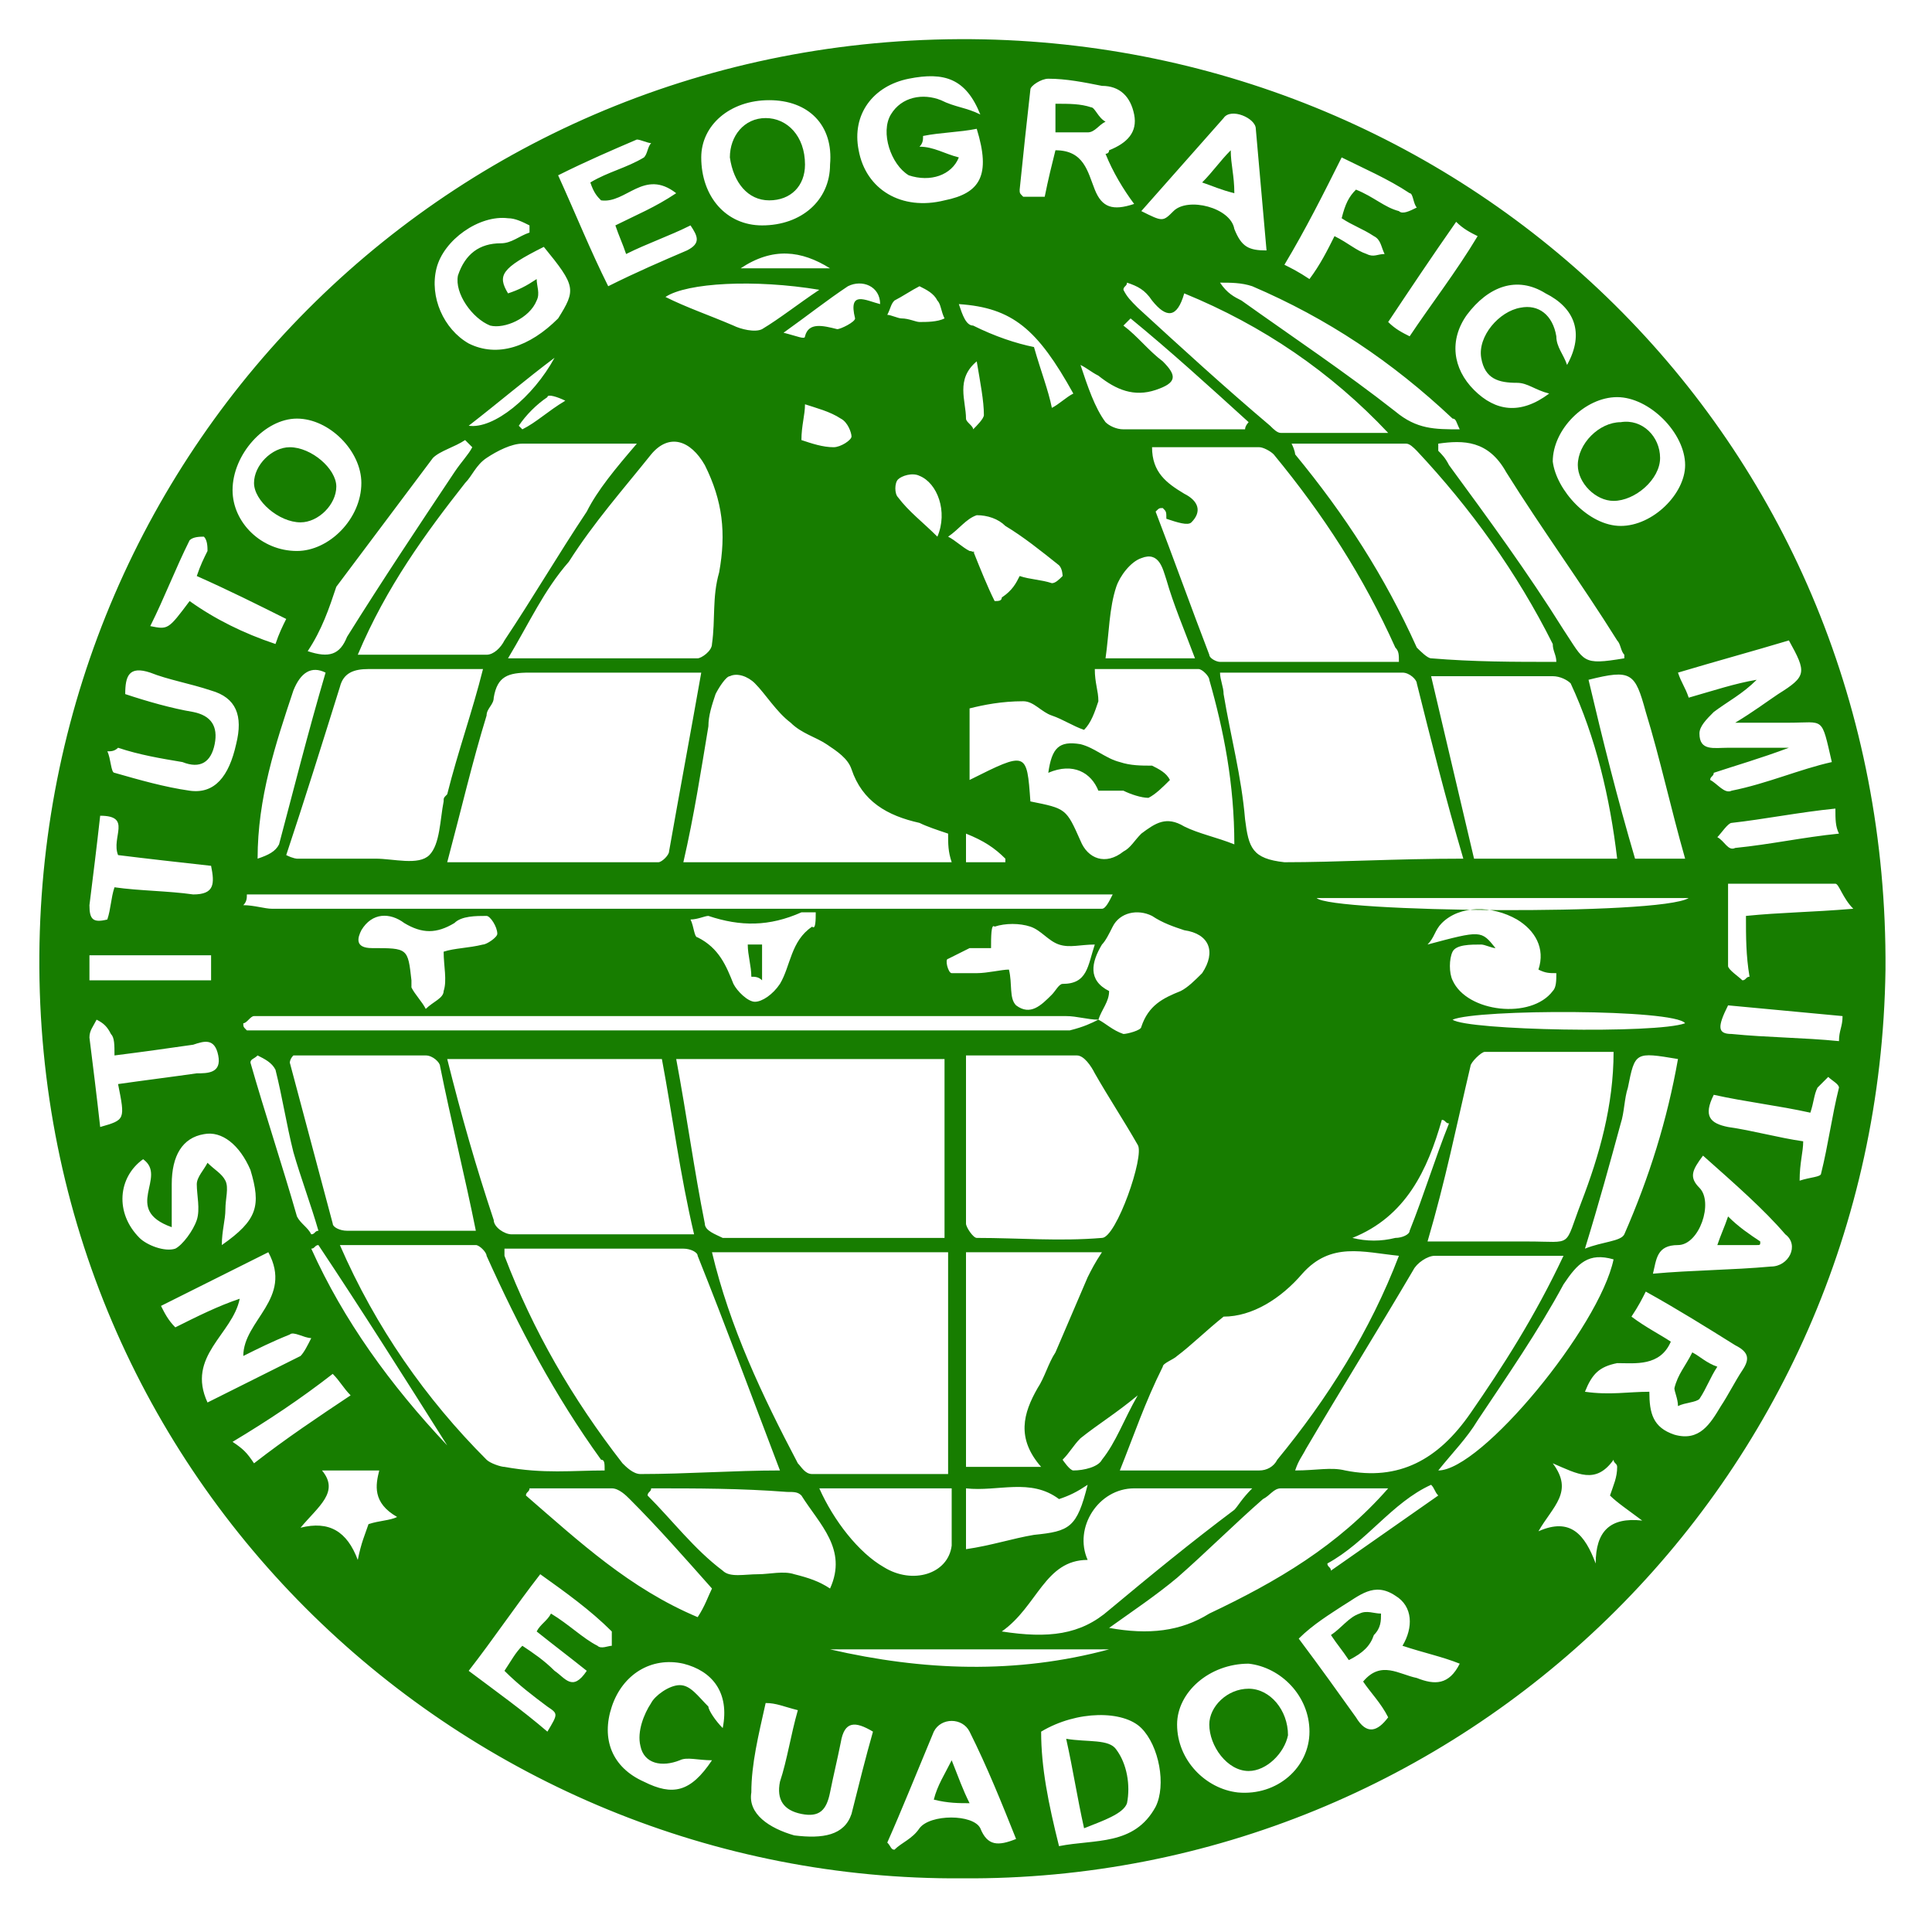 <?xml version="1.0" encoding="utf-8"?>
<!-- Generator: Adobe Illustrator 25.4.1, SVG Export Plug-In . SVG Version: 6.00 Build 0)  -->
<svg version="1.1" id="Capa_1" xmlns="http://www.w3.org/2000/svg" xmlns:xlink="http://www.w3.org/1999/xlink" x="0px" y="0px"
	 viewBox="0 0 54 54" style="enable-background:new 0 0 54 54;" xml:space="preserve">
<style type="text/css">
	.st0{fill:#177D00;}
</style>
<g>
	<path class="st0" d="M26.9,52.5C13,52.6,1,41.4,1.1,26.7C1.2,12.4,12.8,0.8,27.5,1.1c13.9,0.3,25.3,11.4,25.2,26
		C52.5,41.5,40.8,52.6,26.9,52.5z M30.7,28.5c-0.3,0-0.6-0.1-0.9-0.1c-7.4,0-14.7,0-22.1,0c-0.2,0-0.4,0-0.6,0
		c-0.1,0-0.2,0.2-0.3,0.2c0,0.1,0,0.1,0.1,0.2c0.2,0,0.5,0,0.7,0c3.1,0,6.2,0,9.4,0c4.3,0,8.6,0,12.9,0
		C30.3,28.7,30.5,28.6,30.7,28.5c0.2,0.1,0.4,0.3,0.7,0.4c0.1,0,0.5-0.1,0.5-0.2c0.2-0.6,0.6-0.8,1.1-1c0.2-0.1,0.4-0.3,0.6-0.5
		c0.4-0.6,0.2-1.1-0.5-1.2c-0.3-0.1-0.6-0.2-0.9-0.4c-0.4-0.2-0.9-0.1-1.1,0.3c-0.1,0.2-0.2,0.4-0.3,0.5c-0.3,0.5-0.4,1,0.2,1.3
		C31,28,30.8,28.2,30.7,28.5z M18.9,29.6c0.3,1.6,0.5,3.1,0.8,4.6c0,0.2,0.3,0.3,0.5,0.4c0.7,0,1.5,0,2.2,0c1.3,0,2.7,0,4,0
		c0-1.7,0-3.3,0-5C24,29.6,21.5,29.6,18.9,29.6z M19.9,35c0.5,2.1,1.4,4,2.4,5.9c0.1,0.1,0.2,0.3,0.4,0.3c1.3,0,2.5,0,3.8,0
		c0-2.1,0-4.1,0-6.2C24.3,35,22.2,35,19.9,35z M21.8,41.1c-0.8-2.1-1.5-4-2.3-6c0-0.1-0.2-0.2-0.4-0.2c-1.7,0-3.3,0-5,0
		c0,0.1,0,0.1,0,0.2c0.8,2.1,1.9,4,3.3,5.8c0.1,0.1,0.3,0.3,0.5,0.3C19.2,41.2,20.5,41.1,21.8,41.1z M19.6,18.8c-1.6,0-3.2,0-4.8,0
		c-0.6,0-0.9,0.1-1,0.7c0,0.2-0.2,0.3-0.2,0.5c-0.4,1.3-0.7,2.6-1.1,4.1c2.1,0,4,0,5.9,0c0.1,0,0.3-0.2,0.3-0.3
		C19,22.1,19.3,20.5,19.6,18.8z M40.9,24c-0.5-1.7-0.9-3.3-1.3-4.9c0-0.1-0.2-0.3-0.4-0.3c-1.7,0-3.4,0-5.1,0c0,0.2,0.1,0.4,0.1,0.6
		c0.2,1.2,0.5,2.3,0.6,3.5c0.1,0.8,0.2,1.1,1.1,1.2C37.4,24.1,39,24,40.9,24z M18.5,29.6c-2,0-3.9,0-6,0c0.4,1.6,0.8,3,1.3,4.5
		c0,0.2,0.3,0.4,0.5,0.4c1.7,0,3.3,0,5.1,0C19,32.8,18.8,31.2,18.5,29.6z M32.5,14.2c-0.1,0-0.1,0-0.2,0.1c0.5,1.3,1,2.7,1.5,4
		c0,0.1,0.2,0.2,0.3,0.2c1.6,0,3.3,0,5,0c0-0.2,0-0.3-0.1-0.4c-0.9-2-2-3.7-3.4-5.4c-0.1-0.1-0.3-0.2-0.4-0.2c-1,0-2,0-3,0
		c0,0.7,0.4,1,0.9,1.3c0.4,0.2,0.5,0.5,0.2,0.8c-0.1,0.1-0.4,0-0.7-0.1C32.6,14.3,32.6,14.3,32.5,14.2z M31.3,41.1
		c1.4,0,2.7,0,3.9,0c0.2,0,0.4-0.1,0.5-0.3c1.4-1.7,2.6-3.6,3.4-5.7c-1-0.1-1.9-0.4-2.7,0.5c-0.6,0.7-1.4,1.2-2.2,1.2
		c-0.5,0.4-0.9,0.8-1.3,1.1c-0.1,0.1-0.4,0.2-0.4,0.3C32,39.2,31.7,40.1,31.3,41.1z M14.2,18.4c1.9,0,3.6,0,5.3,0
		c0.1,0,0.4-0.2,0.4-0.4c0.1-0.7,0-1.3,0.2-2c0.2-1.1,0.1-2-0.4-3c-0.4-0.7-1-0.9-1.5-0.3c-0.8,1-1.6,1.9-2.3,3
		C15.2,16.5,14.8,17.4,14.2,18.4z M43.7,35.1c-1.3,0-2.5,0-3.6,0c-0.2,0-0.5,0.2-0.6,0.4c-1,1.7-2,3.3-3,5c-0.1,0.2-0.2,0.3-0.3,0.6
		c0.6,0,1-0.1,1.4,0c1.5,0.3,2.6-0.3,3.5-1.6C42,38.2,42.9,36.8,43.7,35.1z M17.8,12.4c-1.2,0-2.2,0-3.2,0c-0.3,0-0.7,0.2-1,0.4
		c-0.3,0.2-0.4,0.5-0.6,0.7c-1.1,1.4-2.2,2.9-3,4.8c1.3,0,2.4,0,3.6,0c0.2,0,0.4-0.2,0.5-0.4c0.8-1.2,1.5-2.4,2.3-3.6
		C16.7,13.7,17.2,13.1,17.8,12.4z M16.9,41.1c0-0.2,0-0.3-0.1-0.3c-1.3-1.8-2.3-3.7-3.2-5.7c0-0.1-0.2-0.3-0.3-0.3
		c-1.2,0-2.5,0-3.8,0c1,2.3,2.4,4.3,4.1,6c0.1,0.1,0.4,0.2,0.5,0.2C15.2,41.2,16,41.1,16.9,41.1z M43.5,18.5c0-0.2-0.1-0.3-0.1-0.5
		c-1-2-2.3-3.8-3.8-5.4c-0.1-0.1-0.2-0.2-0.3-0.2c-1.1,0-2.1,0-3.2,0c0.1,0.2,0.1,0.3,0.1,0.3c1.4,1.7,2.5,3.4,3.4,5.4
		c0.1,0.1,0.3,0.3,0.4,0.3C41.2,18.5,42.3,18.5,43.5,18.5z M27,29.5c0,1.6,0,3.2,0,4.7c0,0.1,0.2,0.4,0.3,0.4c1.2,0,2.3,0.1,3.5,0
		c0.4,0,1.2-2.3,1-2.6c-0.4-0.7-0.8-1.3-1.2-2c-0.1-0.2-0.3-0.5-0.5-0.5C29.1,29.5,28,29.5,27,29.5z M27.1,19.8c0,0.8,0,1.4,0,2
		c1.6-0.8,1.6-0.8,1.7,0.6c1,0.2,1,0.2,1.4,1.1c0.2,0.5,0.7,0.7,1.2,0.3c0.2-0.1,0.3-0.3,0.5-0.5c0.4-0.3,0.7-0.5,1.2-0.2
		c0.4,0.2,0.9,0.3,1.4,0.5c0-1.7-0.3-3.2-0.7-4.6c0-0.1-0.2-0.3-0.3-0.3c-0.9,0-1.9,0-2.9,0c0,0.4,0.1,0.6,0.1,0.9
		c-0.1,0.3-0.2,0.6-0.4,0.8c-0.3-0.1-0.6-0.3-0.9-0.4c-0.3-0.1-0.5-0.4-0.8-0.4C28,19.6,27.5,19.7,27.1,19.8z M39.9,34.7
		c0.9,0,1.9,0,2.8,0c1.3,0,1,0.2,1.5-1.1c0.5-1.3,0.9-2.7,0.9-4.2c-1.3,0-2.4,0-3.6,0c-0.1,0-0.4,0.3-0.4,0.4
		C40.7,31.5,40.4,33,39.9,34.7z M26.5,23.3c-0.3-0.1-0.6-0.2-0.8-0.3c-0.9-0.2-1.6-0.6-1.9-1.5c-0.1-0.3-0.4-0.5-0.7-0.7
		c-0.3-0.2-0.7-0.3-1-0.6c-0.4-0.3-0.7-0.8-1-1.1c-0.2-0.2-0.5-0.3-0.7-0.2c-0.1,0-0.3,0.3-0.4,0.5c-0.1,0.3-0.2,0.6-0.2,0.9
		c-0.2,1.2-0.4,2.5-0.7,3.8c2.6,0,5,0,7.5,0C26.5,23.8,26.5,23.6,26.5,23.3z M8,23.9C8.2,24,8.3,24,8.3,24c0.7,0,1.5,0,2.2,0
		c0.5,0,1.2,0.2,1.5-0.1c0.3-0.3,0.3-1,0.4-1.5c0-0.1,0-0.1,0.1-0.2c0.3-1.2,0.7-2.3,1-3.5c-1.1,0-2.1,0-3.2,0
		c-0.4,0-0.7,0.1-0.8,0.5C9,20.8,8.5,22.4,8,23.9z M40,18.9c0.4,1.7,0.8,3.4,1.2,5.1c1.3,0,2.6,0,4,0c-0.2-1.7-0.6-3.4-1.3-4.9
		c-0.1-0.1-0.3-0.2-0.5-0.2C42.3,18.9,41.2,18.9,40,18.9z M13.3,34.4c-0.3-1.5-0.7-3.1-1-4.6c0-0.1-0.2-0.3-0.4-0.3
		c-1.3,0-2.5,0-3.7,0c-0.1,0.1-0.1,0.2-0.1,0.2c0.4,1.5,0.8,3,1.2,4.5c0,0.1,0.2,0.2,0.4,0.2C10.9,34.4,12.1,34.4,13.3,34.4z M27,35
		c0,2.1,0,4,0,6c0.7,0,1.3,0,2.1,0c-0.7-0.8-0.5-1.5-0.1-2.2c0.2-0.3,0.3-0.7,0.5-1c0.3-0.7,0.6-1.4,0.9-2.1
		c0.1-0.2,0.2-0.4,0.4-0.7C29.4,35,28.2,35,27,35z M28,45.6c1.3,0.2,2.2,0.1,3-0.6c1.2-1,2.3-1.9,3.5-2.8c0.1-0.1,0.2-0.3,0.5-0.6
		c-1.2,0-2.2,0-3.3,0c-1,0-1.7,1.1-1.3,2C29.2,43.6,29,44.9,28,45.6z M38.8,41.6c-1,0-2,0-3,0c-0.2,0-0.3,0.2-0.5,0.3
		c-0.8,0.7-1.6,1.5-2.4,2.2c-0.6,0.5-1.2,0.9-1.9,1.4c1.1,0.2,2,0.1,2.8-0.4C35.7,44.2,37.4,43.2,38.8,41.6z M31.5,7.9
		c0,0.1-0.1,0.1-0.1,0.2c0.1,0.2,0.2,0.3,0.4,0.5c1.2,1.1,2.4,2.2,3.7,3.3c0.1,0.1,0.2,0.2,0.3,0.2c1,0,2,0,3,0
		c-1.6-1.7-3.5-3-5.7-3.9c-0.2,0.7-0.5,0.7-0.9,0.2C32,8.1,31.8,8,31.5,7.9z M6.9,25c0,0.1,0,0.2-0.1,0.3c0.3,0,0.6,0.1,0.8,0.1
		c7.5,0,15.1,0,22.6,0c0.2,0,0.4,0,0.6,0c0.1,0,0.2-0.2,0.3-0.4C23,25,14.9,25,6.9,25z M18.2,41.6c0,0.1-0.1,0.1-0.1,0.2
		c0.7,0.7,1.3,1.5,2.1,2.1c0.2,0.2,0.6,0.1,1,0.1c0.3,0,0.7-0.1,1,0c0.4,0.1,0.7,0.2,1,0.4c0.5-1.1-0.3-1.8-0.8-2.6
		c-0.1-0.1-0.2-0.1-0.4-0.1C20.7,41.6,19.5,41.6,18.2,41.6z M48.5,20.2c0.5-0.3,0.9-0.6,1.2-0.8c0.8-0.5,0.8-0.6,0.3-1.5
		c-1,0.3-2.1,0.6-3.1,0.9c0.1,0.3,0.2,0.4,0.3,0.7c0.7-0.2,1.3-0.4,1.9-0.5c-0.4,0.4-0.8,0.6-1.2,0.9c-0.2,0.2-0.4,0.4-0.4,0.6
		c0,0.5,0.4,0.4,0.8,0.4c0.5,0,1,0,1.7,0c-0.8,0.3-1.5,0.5-2.1,0.7c0,0.1-0.1,0.1-0.1,0.2c0.2,0.1,0.4,0.4,0.6,0.3
		c1-0.2,1.9-0.6,2.8-0.8c-0.3-1.3-0.2-1.1-1.2-1.1C49.4,20.2,49.1,20.2,48.5,20.2z M40.2,12.4c0,0.1,0,0.1,0,0.2
		c0.1,0.1,0.2,0.2,0.3,0.4c1.1,1.5,2.2,3,3.2,4.6c0.6,0.9,0.5,1,1.7,0.8c0,0,0-0.1,0-0.1c-0.1-0.1-0.1-0.3-0.2-0.4
		c-1-1.6-2.1-3.1-3.1-4.7C41.6,12.3,40.9,12.3,40.2,12.4z M14.8,41.6c0,0.1-0.1,0.1-0.1,0.2c1.5,1.3,2.9,2.6,4.8,3.4
		c0.2-0.3,0.3-0.6,0.4-0.8c-0.8-0.9-1.5-1.7-2.3-2.5c-0.1-0.1-0.3-0.3-0.5-0.3C16.3,41.6,15.5,41.6,14.8,41.6z M44.4,19
		c0.4,1.7,0.8,3.3,1.3,5c0.4,0,0.8,0,1.4,0c-0.4-1.4-0.7-2.8-1.1-4.1C45.7,18.8,45.6,18.7,44.4,19z M26.6,41.6c-1.3,0-2.5,0-3.7,0
		c0.4,0.9,1.1,1.8,1.8,2.2c0.8,0.5,1.8,0.2,1.9-0.6C26.6,42.7,26.6,42.2,26.6,41.6z M46.1,38.9c0,0.6,0.1,1,0.7,1.2
		c0.7,0.2,1-0.3,1.3-0.8c0.2-0.3,0.4-0.7,0.6-1c0.2-0.3,0.2-0.5-0.2-0.7c-0.8-0.5-1.6-1-2.5-1.5c-0.1,0.2-0.2,0.4-0.4,0.7
		c0.4,0.3,0.8,0.5,1.1,0.7c-0.3,0.7-1,0.6-1.5,0.6c-0.5,0.1-0.7,0.3-0.9,0.8C45,39,45.5,38.9,46.1,38.9z M36.3,45.8
		c0.6,0.8,1.1,1.5,1.6,2.2c0.3,0.5,0.6,0.4,0.9,0c-0.2-0.4-0.5-0.7-0.7-1c0.5-0.6,1-0.2,1.5-0.1c0.5,0.2,0.9,0.2,1.2-0.4
		c-0.5-0.2-1-0.3-1.6-0.5c0.3-0.5,0.3-1.1-0.2-1.4c-0.6-0.4-1,0-1.5,0.3C37.2,45.1,36.7,45.4,36.3,45.8z M26.8,4.4
		c-0.2,0.5-0.8,0.7-1.4,0.5c-0.5-0.3-0.8-1.2-0.5-1.7c0.3-0.5,0.9-0.6,1.4-0.4C26.7,3,27,3,27.4,3.2c-0.4-1-1-1.2-2-1
		c-1,0.2-1.6,1-1.4,2c0.2,1.1,1.2,1.7,2.4,1.4c1-0.2,1.3-0.7,0.9-2c-0.5,0.1-1,0.1-1.5,0.2c0,0.1,0,0.2-0.1,0.3
		C26.1,4.1,26.4,4.3,26.8,4.4z M30.9,4.3c0,0,0.1,0,0.1-0.1c0.5-0.2,0.8-0.5,0.7-1c-0.1-0.5-0.4-0.8-0.9-0.8c-0.5-0.1-1-0.2-1.5-0.2
		c-0.2,0-0.5,0.2-0.5,0.3c-0.1,0.9-0.2,1.8-0.3,2.8c0,0.1,0,0.1,0.1,0.2c0.2,0,0.4,0,0.6,0c0.1-0.5,0.2-0.9,0.3-1.3
		c0.8,0,0.9,0.6,1.1,1.1c0.2,0.5,0.5,0.6,1.1,0.4C31.4,5.3,31.1,4.8,30.9,4.3z M5.8,39.2c1-0.5,1.8-0.9,2.6-1.3
		c0.1-0.1,0.2-0.3,0.3-0.5c-0.2,0-0.5-0.2-0.6-0.1c-0.5,0.2-0.9,0.4-1.3,0.6c0-1,1.4-1.6,0.7-2.9c-1,0.5-2,1-3,1.5
		c0.1,0.2,0.2,0.4,0.4,0.6c0.6-0.3,1.2-0.6,1.8-0.8C6.5,37.3,5.2,37.9,5.8,39.2z M15.2,6.9c-1.2,0.6-1.3,0.8-1,1.3
		C14.5,8.1,14.7,8,15,7.8c0,0.2,0.1,0.4,0,0.6c-0.2,0.5-0.9,0.8-1.3,0.7c-0.5-0.2-1-0.9-0.9-1.4C13,7.1,13.4,6.8,14,6.8
		c0.3,0,0.5-0.2,0.8-0.3c0-0.1,0-0.1,0-0.2c-0.2-0.1-0.4-0.2-0.6-0.2c-0.8-0.1-1.8,0.6-2,1.4c-0.2,0.8,0.2,1.7,0.9,2.1
		c0.8,0.4,1.7,0.1,2.5-0.7C16.1,8.1,16.1,8,15.2,6.9z M29.6,51.6c1-0.2,2.1,0,2.7-1.1c0.3-0.6,0.1-1.7-0.4-2.2
		c-0.5-0.5-1.8-0.5-2.8,0.1C29.1,49.4,29.3,50.4,29.6,51.6z M36.6,48.4c0-1-0.8-1.8-1.7-1.9c-1.1,0-2,0.8-2,1.7c0,1,0.8,1.8,1.7,1.9
		C35.7,50.2,36.6,49.4,36.6,48.4z M10.1,13.5c0-0.9-0.9-1.8-1.8-1.8c-0.9,0-1.8,1-1.8,2c0,0.9,0.8,1.7,1.8,1.7
		C9.2,15.4,10.1,14.5,10.1,13.5z M21.5,2.8c-1.1,0-1.9,0.7-1.9,1.6c0,1.1,0.7,1.9,1.7,1.9c1.1,0,1.9-0.7,1.9-1.7
		C23.3,3.5,22.6,2.8,21.5,2.8z M44.3,34.9c0.5-0.2,1-0.2,1.1-0.4c0.7-1.6,1.2-3.2,1.5-4.9c-1.2-0.2-1.2-0.2-1.4,0.8
		c-0.1,0.3-0.1,0.7-0.2,1C45,32.5,44.7,33.6,44.3,34.9z M45.3,14.7c0.9,0,1.8-0.9,1.8-1.7c0-0.9-1-1.9-1.9-1.9
		c-0.9,0-1.8,0.9-1.8,1.8C43.5,13.7,44.4,14.7,45.3,14.7z M41.8,26.5c-0.1,0-0.3-0.1-0.4-0.1c-0.3,0-0.7,0-0.8,0.2
		c-0.1,0.2-0.1,0.6,0,0.8c0.4,0.9,2.2,1.1,2.8,0.3c0.1-0.1,0.1-0.3,0.1-0.5c-0.2,0-0.3,0-0.5-0.1c0.2-0.6-0.1-1.1-0.6-1.4
		c-0.7-0.4-1.6-0.4-2.1,0.1c-0.2,0.2-0.2,0.4-0.4,0.6C41.4,26,41.4,26,41.8,26.5z M16.5,5.1c0.5-0.3,1-0.4,1.5-0.7
		c0.1-0.1,0.1-0.3,0.2-0.4c-0.1,0-0.3-0.1-0.4-0.1c-0.7,0.3-1.4,0.6-2.2,1C16.1,6,16.5,7,17,8c0.8-0.4,1.5-0.7,2.2-1
		c0.4-0.2,0.3-0.4,0.1-0.7c-0.6,0.3-1.2,0.5-1.8,0.8c-0.1-0.3-0.2-0.5-0.3-0.8c0.6-0.3,1.1-0.5,1.7-0.9c-0.9-0.7-1.4,0.3-2.1,0.2
		C16.7,5.5,16.6,5.4,16.5,5.1z M15.1,44c-0.7,0.9-1.3,1.8-2,2.7c0.8,0.6,1.5,1.1,2.2,1.7c0.3-0.5,0.3-0.5,0-0.7
		c-0.4-0.3-0.8-0.6-1.2-1c0.2-0.3,0.3-0.5,0.5-0.7c0.3,0.2,0.6,0.4,0.9,0.7c0.3,0.2,0.5,0.6,0.9,0c-0.5-0.4-0.9-0.7-1.4-1.1
		c0.1-0.2,0.3-0.3,0.4-0.5c0.5,0.3,0.9,0.7,1.3,0.9c0.1,0.1,0.3,0,0.4,0c0-0.1,0-0.4,0-0.4C16.5,45,15.8,44.5,15.1,44z M4,32.4
		c-0.7,0.5-0.8,1.5-0.1,2.2c0.2,0.2,0.7,0.4,1,0.3c0.2-0.1,0.5-0.5,0.6-0.8c0.1-0.3,0-0.7,0-1c0-0.2,0.2-0.4,0.3-0.6
		c0.2,0.2,0.4,0.3,0.5,0.5c0.1,0.2,0,0.5,0,0.8c0,0.3-0.1,0.6-0.1,1c1-0.7,1.1-1.1,0.8-2.1c-0.3-0.7-0.8-1.1-1.3-1
		c-0.6,0.1-0.9,0.6-0.9,1.4c0,0.4,0,0.7,0,1.2C3.4,33.8,4.7,32.9,4,32.4z M34.8,12c0-0.1,0.1-0.2,0.1-0.2c-1.1-1-2.2-2-3.3-2.9
		c-0.1,0.1-0.1,0.1-0.2,0.2c0.4,0.3,0.7,0.7,1.1,1c0.4,0.4,0.4,0.6-0.2,0.8c-0.6,0.2-1.1,0-1.6-0.4c-0.2-0.1-0.3-0.2-0.5-0.3
		c0.2,0.6,0.4,1.2,0.7,1.6c0.1,0.1,0.3,0.2,0.5,0.2C32.5,12,33.7,12,34.8,12z M40.2,41.1c1.2,0,4.5-4,4.9-5.9
		c-0.7-0.2-1,0.1-1.4,0.7c-0.7,1.3-1.6,2.6-2.4,3.8C41,40.2,40.6,40.6,40.2,41.1z M47.6,32.3c-0.3,0.4-0.4,0.6-0.1,0.9
		c0.4,0.4,0,1.6-0.6,1.6c-0.6,0-0.6,0.4-0.7,0.8c1.1-0.1,2.2-0.1,3.3-0.2c0.5,0,0.8-0.6,0.4-0.9C49.3,33.8,48.5,33.1,47.6,32.3z
		 M21.4,47.6c-0.2,0.9-0.4,1.7-0.4,2.5c-0.1,0.6,0.5,1,1.2,1.2c0.8,0.1,1.4,0,1.6-0.6c0.2-0.8,0.4-1.6,0.6-2.3
		c-0.5-0.3-0.8-0.3-0.9,0.3c-0.1,0.5-0.2,0.9-0.3,1.4c-0.1,0.5-0.3,0.7-0.8,0.6c-0.5-0.1-0.7-0.4-0.6-0.9c0.2-0.6,0.3-1.3,0.5-2
		C21.9,47.7,21.7,47.6,21.4,47.6z M31.9,5.9c0.6,0.3,0.6,0.3,0.9,0c0.4-0.4,1.6-0.1,1.7,0.5C34.7,6.9,34.9,7,35.4,7
		c-0.1-1.1-0.2-2.3-0.3-3.4c0-0.3-0.7-0.6-0.9-0.3C33.4,4.2,32.7,5,31.9,5.9z M24.8,51.5c0.1,0.1,0.1,0.2,0.2,0.2
		c0.2-0.2,0.5-0.3,0.7-0.6c0.3-0.4,1.5-0.4,1.7,0c0.2,0.5,0.5,0.5,1,0.3c-0.4-1-0.8-2-1.3-3c-0.1-0.2-0.3-0.3-0.5-0.3
		c-0.2,0-0.4,0.1-0.5,0.3C25.6,49.6,25.2,50.6,24.8,51.5z M40.8,12c-0.1-0.2-0.1-0.3-0.2-0.3C38.9,10.1,37.1,8.9,35,8
		c-0.3-0.1-0.6-0.1-0.9-0.1c0.2,0.3,0.4,0.4,0.6,0.5c1.4,1,2.9,2,4.3,3.1C39.6,12,40.1,12,40.8,12z M3.3,20.9C3.2,21,3.1,21,3,21
		c0.1,0.2,0.1,0.6,0.2,0.6c0.7,0.2,1.4,0.4,2.1,0.5c0.7,0.1,1.1-0.4,1.3-1.3c0.2-0.8,0-1.3-0.7-1.5c-0.6-0.2-1.2-0.3-1.7-0.5
		c-0.6-0.2-0.7,0.1-0.7,0.6c0.6,0.2,1.3,0.4,1.9,0.5c0.5,0.1,0.7,0.4,0.6,0.9c-0.1,0.5-0.4,0.7-0.9,0.5C4.5,21.2,3.9,21.1,3.3,20.9z
		 M8.6,18.2c0.6,0.2,0.9,0.1,1.1-0.4c1-1.6,2-3.1,3-4.6c0.2-0.3,0.4-0.5,0.5-0.7c-0.1-0.1-0.1-0.1-0.2-0.2c-0.3,0.2-0.7,0.3-0.9,0.5
		c-0.9,1.2-1.8,2.4-2.7,3.6C9.2,17,9,17.6,8.6,18.2z M20.2,48.3c0.2-1-0.3-1.6-1.1-1.8c-0.9-0.2-1.7,0.3-2,1.2
		c-0.3,0.9,0,1.7,0.9,2.1c0.8,0.4,1.3,0.3,1.9-0.6c-0.4,0-0.7-0.1-0.9,0c-0.5,0.2-1,0.1-1.1-0.4c-0.1-0.4,0.1-0.9,0.3-1.2
		c0.1-0.2,0.5-0.5,0.8-0.5c0.3,0,0.5,0.3,0.8,0.6C19.8,47.8,20,48.1,20.2,48.3z M43.8,10.2c0.5-0.9,0.2-1.6-0.6-2
		C42.4,7.7,41.6,8,41,8.8c-0.5,0.7-0.4,1.5,0.2,2.1c0.6,0.6,1.3,0.7,2.1,0.1c-0.4-0.1-0.6-0.3-0.9-0.3c-0.5,0-0.9-0.1-1-0.7
		c-0.1-0.6,0.5-1.3,1.1-1.4c0.5-0.1,0.9,0.2,1,0.8C43.5,9.7,43.7,9.9,43.8,10.2z M27.7,26.5c-0.2,0-0.4,0-0.6,0
		c-0.2,0.1-0.4,0.2-0.6,0.3c-0.1,0,0,0.4,0.1,0.4c0.2,0,0.5,0,0.7,0c0.3,0,0.7-0.1,0.9-0.1c0.1,0.4,0,0.8,0.2,1c0.4,0.3,0.7,0,1-0.3
		c0.1-0.1,0.2-0.3,0.3-0.3c0.7,0,0.7-0.5,0.9-1.1c-0.4,0-0.7,0.1-1,0c-0.3-0.1-0.5-0.4-0.8-0.5c-0.3-0.1-0.7-0.1-1,0
		C27.7,25.8,27.7,26.2,27.7,26.5z M33.4,18.4c-0.3-0.8-0.6-1.5-0.8-2.2c-0.1-0.3-0.2-0.8-0.7-0.6c-0.3,0.1-0.6,0.5-0.7,0.8
		c-0.2,0.6-0.2,1.3-0.3,2C31.7,18.4,32.5,18.4,33.4,18.4z M37.9,5.3c0.5,0.2,0.8,0.5,1.2,0.6c0.1,0.1,0.3,0,0.5-0.1
		c-0.1-0.1-0.1-0.4-0.2-0.4c-0.6-0.4-1.3-0.7-1.9-1c-0.5,1-1,2-1.6,3c0.2,0.1,0.4,0.2,0.7,0.4c0.3-0.4,0.5-0.8,0.7-1.2
		c0.4,0.2,0.6,0.4,0.9,0.5c0.2,0.1,0.3,0,0.5,0c-0.1-0.2-0.1-0.4-0.3-0.5c-0.3-0.2-0.6-0.3-0.9-0.5C37.6,5.7,37.7,5.5,37.9,5.3z
		 M22.8,25.5c-0.2,0-0.3,0-0.4,0c-0.9,0.4-1.7,0.4-2.6,0.1c-0.1,0-0.3,0.1-0.5,0.1c0.1,0.2,0.1,0.5,0.2,0.5c0.6,0.3,0.8,0.8,1,1.3
		c0.1,0.2,0.4,0.5,0.6,0.5c0.2,0,0.5-0.2,0.7-0.5c0.3-0.5,0.3-1.2,0.9-1.6C22.8,26,22.8,25.7,22.8,25.5z M47.2,25.1
		c-3.4,0-6.9,0-10.4,0C37.2,25.5,46.4,25.6,47.2,25.1z M27,41.6c0,0.6,0,1.2,0,1.7c0.7-0.1,1.3-0.3,1.9-0.4c1-0.1,1.2-0.2,1.5-1.4
		c-0.3,0.2-0.5,0.3-0.8,0.4C28.8,41.3,27.9,41.7,27,41.6z M12.4,26.6c0.3-0.1,0.7-0.1,1.1-0.2c0.1,0,0.4-0.2,0.4-0.3
		c0-0.2-0.2-0.5-0.3-0.5c-0.3,0-0.7,0-0.9,0.2c-0.5,0.3-0.9,0.3-1.4,0c-0.4-0.3-0.9-0.3-1.2,0.2c-0.1,0.2-0.2,0.5,0.3,0.5
		c1,0,1,0,1.1,0.9c0,0.1,0,0.2,0,0.2c0.1,0.2,0.3,0.4,0.4,0.6c0.2-0.2,0.5-0.3,0.5-0.5C12.5,27.4,12.4,27,12.4,26.6z M7.7,18
		c0.1-0.3,0.2-0.5,0.3-0.7c-0.8-0.4-1.6-0.8-2.5-1.2c0.1-0.3,0.2-0.5,0.3-0.7c0-0.1,0-0.3-0.1-0.4c-0.1,0-0.3,0-0.4,0.1
		c-0.4,0.8-0.7,1.6-1.1,2.4c0.5,0.1,0.5,0.1,1.1-0.7C6,17.3,6.8,17.7,7.7,18z M3.3,30.3c0.7-0.1,1.5-0.2,2.2-0.3
		c0.3,0,0.7,0,0.6-0.5c-0.1-0.5-0.4-0.4-0.7-0.3c-0.7,0.1-1.4,0.2-2.2,0.3c0-0.3,0-0.5-0.1-0.6c-0.1-0.2-0.2-0.3-0.4-0.4
		c-0.1,0.2-0.2,0.3-0.2,0.5c0.1,0.8,0.2,1.6,0.3,2.5C3.5,31.3,3.5,31.3,3.3,30.3z M9.1,18.8c-0.4-0.2-0.7,0-0.9,0.5
		c-0.5,1.5-1,3-1,4.7c0.3-0.1,0.5-0.2,0.6-0.4C8.2,22.1,8.6,20.5,9.1,18.8z M50.3,33c0.3-0.1,0.6-0.1,0.6-0.2
		c0.2-0.8,0.3-1.6,0.5-2.4c0-0.1-0.2-0.2-0.3-0.3c-0.1,0.1-0.2,0.2-0.3,0.3c-0.1,0.2-0.1,0.4-0.2,0.7c-0.9-0.2-1.8-0.3-2.7-0.5
		c-0.3,0.6-0.1,0.8,0.4,0.9c0.7,0.1,1.4,0.3,2.1,0.4C50.4,32.2,50.3,32.5,50.3,33z M2.8,22.8c-0.1,0.9-0.2,1.7-0.3,2.5
		c0,0.4,0.1,0.5,0.5,0.4c0.1-0.3,0.1-0.6,0.2-0.9c0.7,0.1,1.5,0.1,2.2,0.2C6,25,6,24.7,5.9,24.2C5,24.1,4.1,24,3.3,23.9
		C3.1,23.4,3.7,22.8,2.8,22.8z M28.5,16.1c0.3,0.1,0.6,0.1,0.9,0.2c0.1,0,0.2-0.1,0.3-0.2c0,0,0-0.2-0.1-0.3c-0.5-0.4-1-0.8-1.5-1.1
		c-0.2-0.2-0.5-0.3-0.8-0.3c-0.3,0.1-0.5,0.4-0.8,0.6c0.2,0.1,0.4,0.3,0.6,0.4c0.1,0,0.2,0.1,0.1,0c0.2,0.5,0.4,1,0.6,1.4
		c0.1,0,0.2,0,0.2-0.1C28.3,16.5,28.4,16.3,28.5,16.1z M48.8,25.6c1-0.1,1.8-0.1,3-0.2c-0.3-0.3-0.4-0.7-0.5-0.7c-1,0-2,0-3,0
		c0,0.9,0,1.6,0,2.3c0,0.1,0.3,0.3,0.4,0.4c0.1,0,0.1-0.1,0.2-0.1C48.8,26.7,48.8,26.2,48.8,25.6z M23.2,46.1c2.6,0.6,5.2,0.7,7.8,0
		C28.3,46.1,25.8,46.1,23.2,46.1z M18.6,8.3c0.6,0.3,1.2,0.5,1.9,0.8c0.2,0.1,0.6,0.2,0.8,0.1c0.5-0.3,1-0.7,1.6-1.1
		C21.1,7.8,19.2,7.9,18.6,8.3z M10,43.6c0.1-0.5,0.2-0.7,0.3-1c0.3-0.1,0.6-0.1,0.8-0.2c-0.7-0.4-0.6-0.9-0.5-1.3
		c-0.6,0-1.1,0-1.6,0c0.5,0.6-0.1,1-0.6,1.6C9.2,42.5,9.7,42.8,10,43.6z M45.2,41c0-0.1-0.1-0.1-0.1-0.2c-0.5,0.7-1,0.4-1.7,0.1
		c0.6,0.8,0,1.2-0.4,1.9c0.9-0.4,1.3,0.1,1.6,0.9c0-0.9,0.4-1.3,1.3-1.2c-0.4-0.3-0.7-0.5-0.9-0.7C45.1,41.5,45.2,41.3,45.2,41z
		 M40.6,28.5c0.4,0.3,5.7,0.4,6.5,0.1C46.8,28.2,41.3,28.2,40.6,28.5z M51.3,22.6c-1,0.1-2,0.3-2.9,0.4c-0.1,0-0.3,0.3-0.4,0.4
		c0.2,0.1,0.3,0.4,0.5,0.3c1-0.1,1.9-0.3,2.9-0.4C51.3,23.1,51.3,22.9,51.3,22.6z M2.5,26.7c0,0.3,0,0.5,0,0.7c1.2,0,2.2,0,3.4,0
		c0-0.3,0-0.5,0-0.7C4.7,26.7,3.6,26.7,2.5,26.7z M48.3,28.1c-0.3,0.6-0.3,0.8,0.1,0.8c1,0.1,2,0.1,3,0.2c0-0.3,0.1-0.4,0.1-0.7
		C50.4,28.3,49.4,28.2,48.3,28.1z M7.1,40.9C8,40.2,8.9,39.6,9.8,39c-0.2-0.2-0.3-0.4-0.5-0.6c-0.9,0.7-1.8,1.3-2.8,1.9
		C6.8,40.5,6.9,40.6,7.1,40.9z M40.7,6.2C40,7.2,39.4,8.1,38.8,9c0.2,0.2,0.4,0.3,0.6,0.4c0.6-0.9,1.3-1.8,1.9-2.8
		C41.1,6.5,40.9,6.4,40.7,6.2z M7.2,29.5c-0.1,0.1-0.2,0.1-0.2,0.2c0.4,1.4,0.9,2.9,1.3,4.3c0.1,0.2,0.3,0.3,0.4,0.5
		c0.1,0,0.1-0.1,0.2-0.1c-0.2-0.7-0.5-1.5-0.7-2.2c-0.2-0.8-0.3-1.5-0.5-2.3C7.6,29.7,7.4,29.6,7.2,29.5z M12.5,40.4
		c-1.2-1.9-2.4-3.8-3.6-5.6c-0.1,0-0.1,0.1-0.2,0.1C9.6,36.9,10.9,38.7,12.5,40.4z M29.4,11.4c0.2-0.1,0.4-0.3,0.6-0.4
		c-1-1.8-1.7-2.4-3.2-2.5c0.1,0.3,0.2,0.6,0.4,0.6c0.6,0.3,1.2,0.5,1.7,0.6C29.1,10.4,29.3,10.9,29.4,11.4z M40.5,31.4
		c-0.1,0-0.1-0.1-0.2-0.1c-0.4,1.4-1,2.7-2.5,3.3c0.4,0.1,0.8,0.1,1.2,0c0.2,0,0.4-0.1,0.4-0.2C39.8,33.4,40.1,32.4,40.5,31.4z
		 M31.8,39c-0.6,0.5-1.1,0.8-1.6,1.2c-0.2,0.2-0.3,0.4-0.5,0.6c0,0,0.2,0.3,0.3,0.3c0.3,0,0.7-0.1,0.8-0.3
		C31.2,40.3,31.4,39.7,31.8,39z M24.6,8.5c0-0.5-0.5-0.7-0.9-0.5c-0.6,0.4-1.1,0.8-1.8,1.3c0.4,0.1,0.6,0.2,0.6,0.1
		C22.6,9,23,9.1,23.4,9.2c0.1,0,0.5-0.2,0.5-0.3C23.7,8.1,24.2,8.4,24.6,8.5z M26.2,15c0.3-0.7,0-1.5-0.5-1.7
		c-0.2-0.1-0.5,0-0.6,0.1c-0.1,0.1-0.1,0.4,0,0.5C25.4,14.3,25.8,14.6,26.2,15z M22.4,12.3c0.3,0.1,0.6,0.2,0.9,0.2
		c0.2,0,0.5-0.2,0.5-0.3c0-0.1-0.1-0.4-0.3-0.5c-0.3-0.2-0.7-0.3-1-0.4C22.5,11.6,22.4,11.9,22.4,12.3z M40.2,41.8
		c-0.1-0.1-0.1-0.2-0.2-0.3c-1.1,0.5-1.8,1.6-2.9,2.2c0,0.1,0.1,0.1,0.1,0.2C38.2,43.2,39.2,42.5,40.2,41.8z M25.7,8
		c-0.2,0.1-0.5,0.3-0.7,0.4c-0.1,0.1-0.1,0.2-0.2,0.4c0.1,0,0.3,0.1,0.4,0.1c0.2,0,0.4,0.1,0.5,0.1c0.2,0,0.5,0,0.7-0.1
		c-0.1-0.2-0.1-0.4-0.2-0.5C26.1,8.2,25.9,8.1,25.7,8z M13.1,11.9c0.7,0.1,1.8-0.8,2.4-1.9C14.7,10.6,14,11.2,13.1,11.9z M27.3,10.1
		c-0.6,0.5-0.3,1.1-0.3,1.6c0,0.1,0.2,0.2,0.2,0.3c0.1-0.1,0.3-0.3,0.3-0.4C27.5,11.2,27.4,10.7,27.3,10.1z M20.7,7.5
		c0.9,0,1.7,0,2.5,0C22.4,7,21.6,6.9,20.7,7.5z M27,23.3c0,0.3,0,0.5,0,0.8c0.4,0,0.7,0,1.1,0c0,0,0-0.1,0-0.1
		C27.8,23.7,27.5,23.5,27,23.3z M15.8,11.2c-0.2-0.1-0.5-0.2-0.5-0.1c-0.3,0.2-0.6,0.5-0.8,0.8c0,0,0.1,0.1,0.1,0.1
		C15,11.8,15.3,11.5,15.8,11.2z"/>
	<path class="st0" d="M30.7,22.1c-0.2-0.5-0.7-0.8-1.4-0.5c0.1-0.7,0.3-0.9,0.9-0.8c0.4,0.1,0.7,0.4,1.1,0.5
		c0.3,0.1,0.6,0.1,0.9,0.1c0.2,0.1,0.4,0.2,0.5,0.4c-0.2,0.2-0.4,0.4-0.6,0.5c-0.2,0-0.5-0.1-0.7-0.2C31.2,22.1,31,22.1,30.7,22.1z"
		/>
	<path class="st0" d="M47.3,37.8c0.2,0.1,0.4,0.3,0.7,0.4c-0.2,0.3-0.3,0.6-0.5,0.9c-0.1,0.1-0.4,0.1-0.6,0.2c0-0.2-0.1-0.4-0.1-0.5
		C46.9,38.4,47.1,38.2,47.3,37.8z"/>
	<path class="st0" d="M37.7,46.4c-0.2-0.3-0.3-0.4-0.5-0.7c0.3-0.2,0.5-0.5,0.8-0.6c0.2-0.1,0.4,0,0.6,0c0,0.2,0,0.4-0.2,0.6
		C38.3,46,38.1,46.2,37.7,46.4z"/>
	<path class="st0" d="M29.5,2.9c0.4,0,0.7,0,1,0.1c0.1,0,0.2,0.3,0.4,0.4c-0.2,0.1-0.3,0.3-0.5,0.3c-0.3,0-0.6,0-0.9,0
		C29.5,3.4,29.5,3.2,29.5,2.9z"/>
	<path class="st0" d="M29.8,48.6c0.6,0.1,1.2,0,1.4,0.3c0.3,0.4,0.4,1,0.3,1.5c-0.1,0.3-0.7,0.5-1.2,0.7
		C30.1,50.2,30,49.5,29.8,48.6z"/>
	<path class="st0" d="M34.9,49.5c-0.6,0-1.1-0.7-1.1-1.3c0-0.5,0.5-1,1.1-1c0.6,0,1.1,0.6,1.1,1.3C35.9,49,35.4,49.5,34.9,49.5z"/>
	<path class="st0" d="M8.1,12.5c0.6,0,1.3,0.6,1.3,1.1c0,0.5-0.5,1-1,1c-0.6,0-1.3-0.6-1.3-1.1C7.1,13,7.6,12.5,8.1,12.5z"/>
	<path class="st0" d="M21.5,5.6c-0.6,0-1-0.5-1.1-1.2c0-0.6,0.4-1.1,1-1.1c0.6,0,1.1,0.5,1.1,1.3C22.5,5.2,22.1,5.6,21.5,5.6z"/>
	<path class="st0" d="M46.4,12.8c0,0.6-0.7,1.2-1.3,1.2c-0.5,0-1-0.5-1-1c0-0.6,0.6-1.2,1.2-1.2C45.9,11.7,46.4,12.2,46.4,12.8z"/>
	<path class="st0" d="M49.1,34.8c-0.3,0-0.7,0-1.1,0c0.1-0.3,0.2-0.5,0.3-0.8c0.3,0.3,0.6,0.5,0.9,0.7
		C49.2,34.8,49.2,34.8,49.1,34.8z"/>
	<path class="st0" d="M34.5,5.4c-0.4-0.1-0.6-0.2-0.9-0.3c0.3-0.3,0.5-0.6,0.8-0.9C34.4,4.6,34.5,4.9,34.5,5.4z"/>
	<path class="st0" d="M26.6,49.2c0.2,0.5,0.3,0.8,0.5,1.2c-0.3,0-0.6,0-1-0.1C26.2,49.9,26.4,49.6,26.6,49.2z"/>
	<path class="st0" d="M21,27.3c0-0.3-0.1-0.6-0.1-0.9c0.1,0,0.3,0,0.4,0c0,0.3,0,0.6,0,1C21.2,27.3,21.1,27.3,21,27.3z"/>
</g>
</svg>
